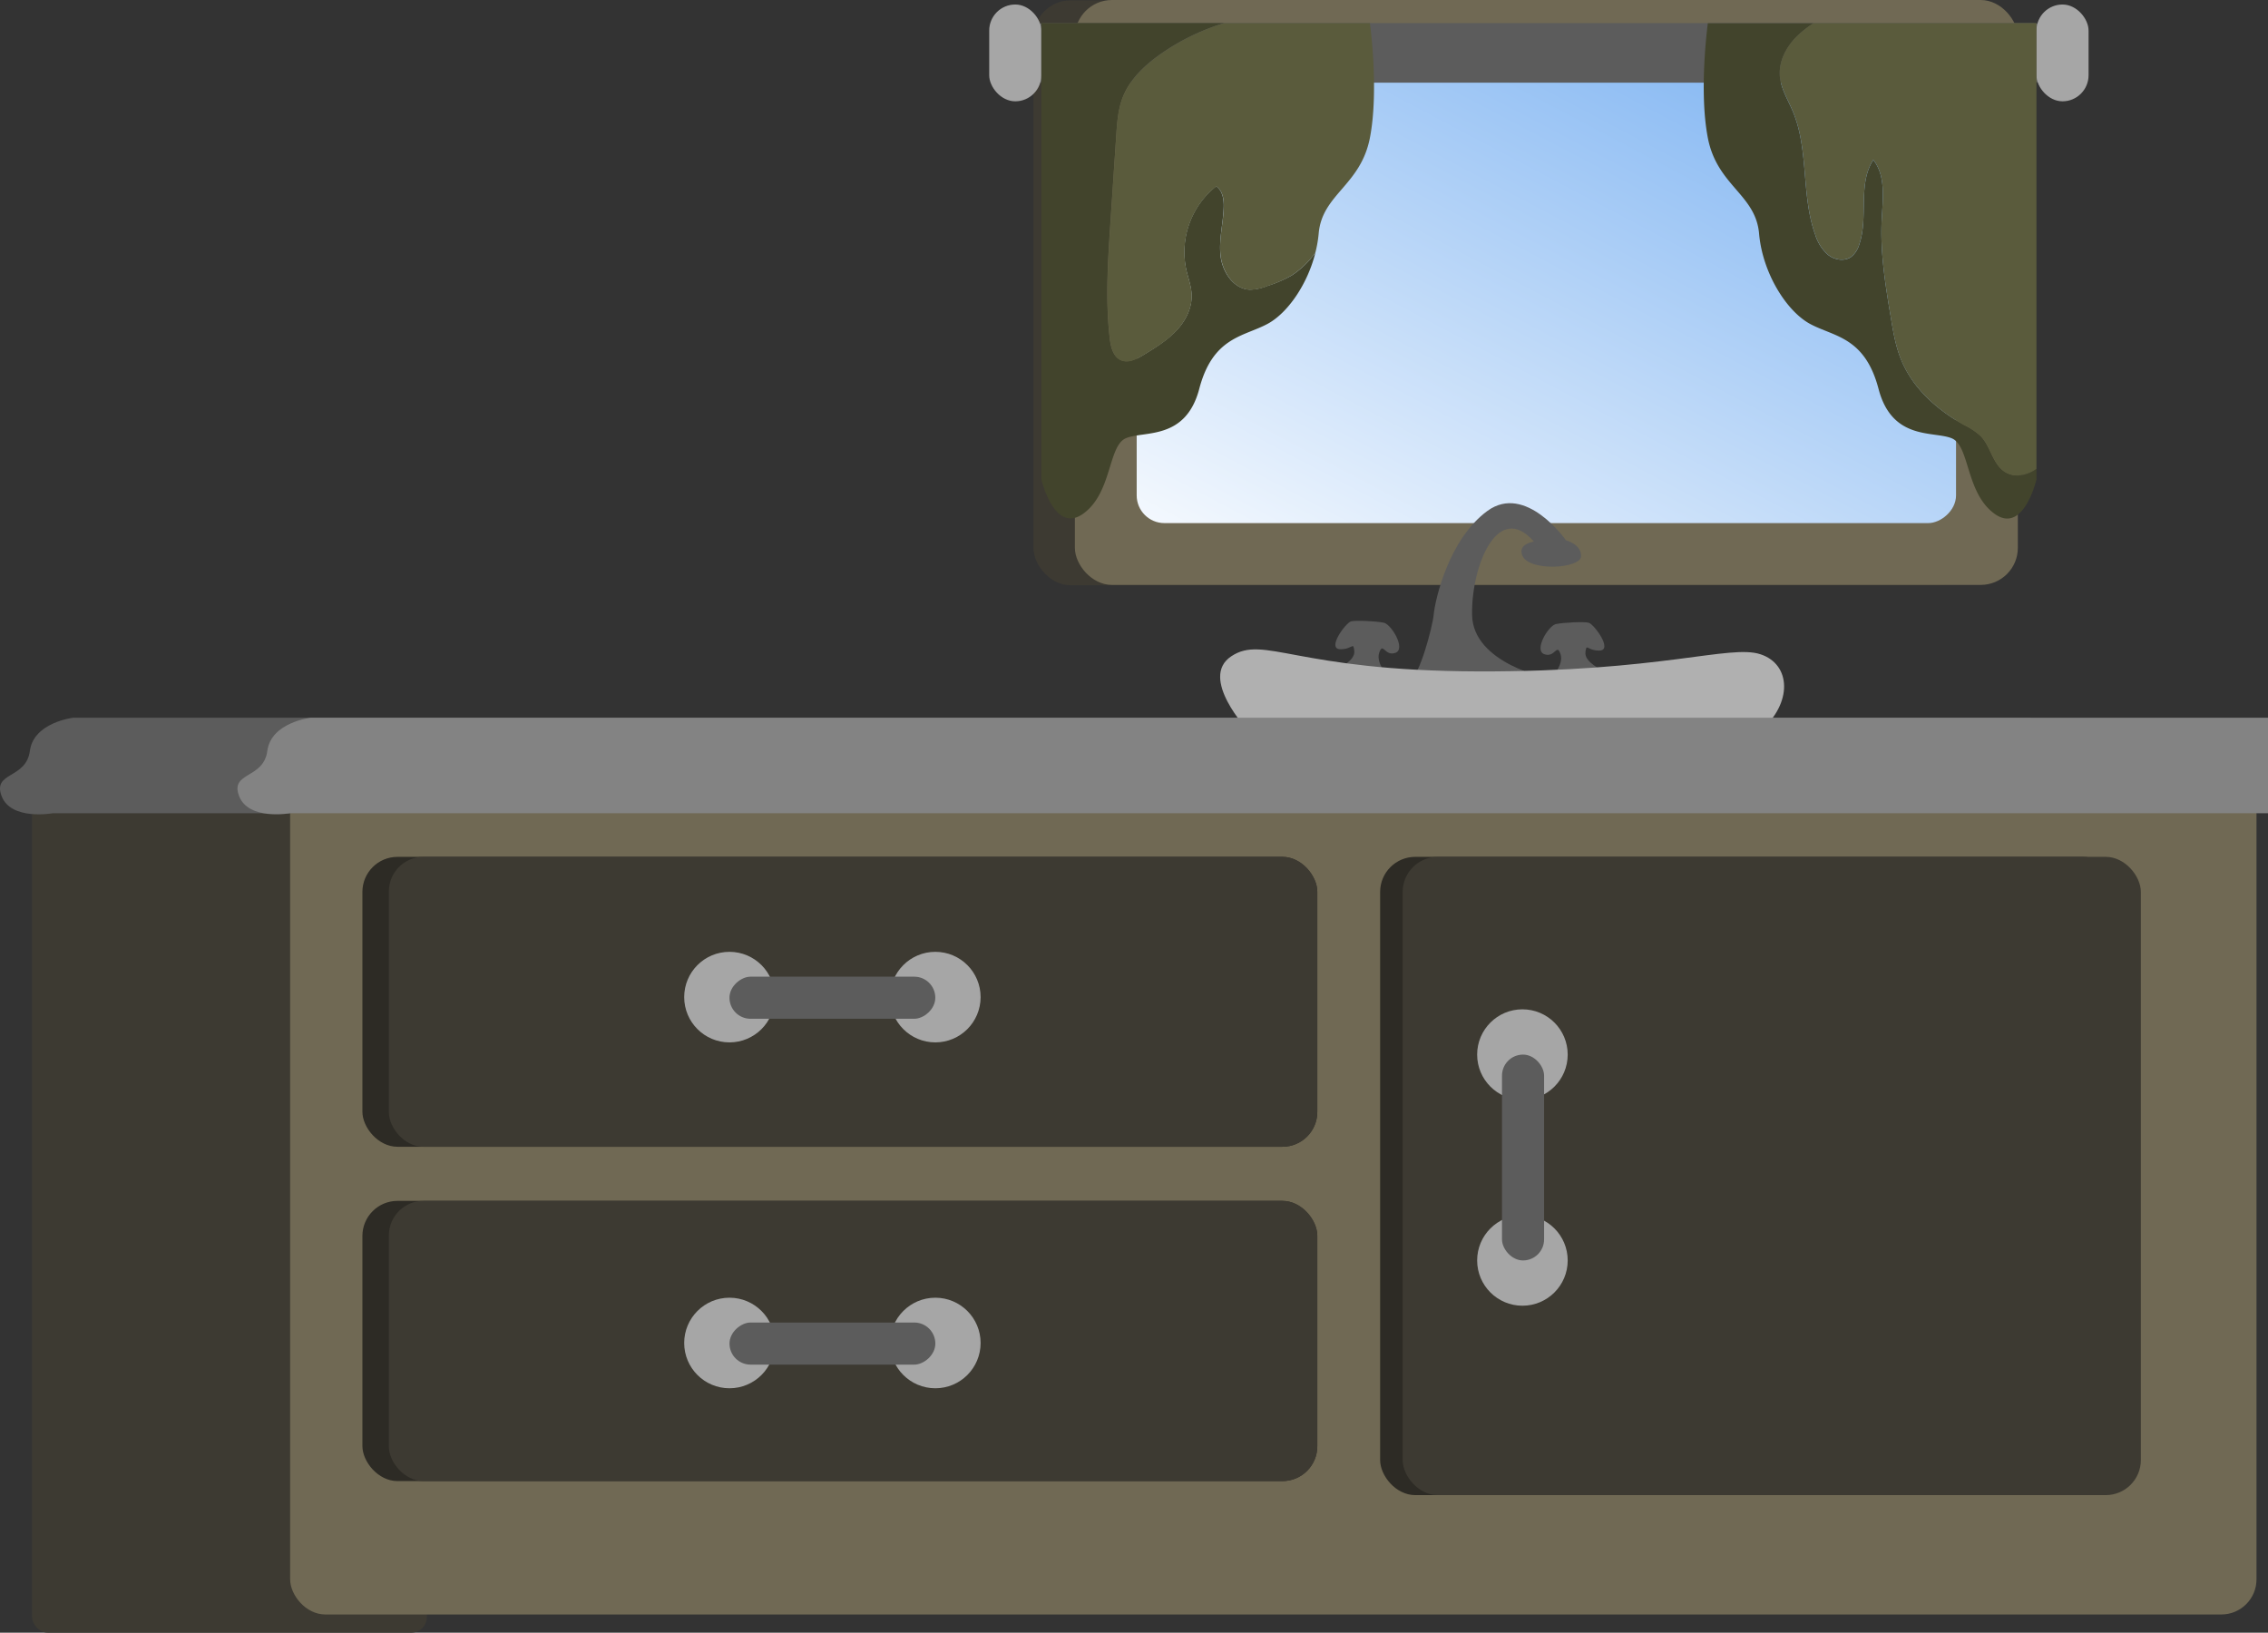 <svg xmlns="http://www.w3.org/2000/svg" xmlns:xlink="http://www.w3.org/1999/xlink" viewBox="0 0 733.84 528.26"><rect x="0" y="0" width="733.84" height="528.26" fill="#333333" stroke="none"/><defs><style>.cls-1{fill:#3d3a32;}.cls-2{fill:#706954;}.cls-3{fill:url(#linear-gradient);}.cls-4{fill:#5c5c5c;}.cls-5{fill:#a6a6a6;}.cls-6{fill:#42442c;}.cls-7{fill:#5a5b3c;}.cls-8{fill:#b0b0b0;}.cls-9{fill:#2d2b25;}.cls-10{fill:#838383;}</style><linearGradient id="linear-gradient" x1="430.39" y1="226.9" x2="557.44" y2="-13.34" gradientTransform="translate(594.97 -405.72) rotate(90)" gradientUnits="userSpaceOnUse"><stop offset="0" stop-color="#fff"/><stop offset="1" stop-color="#7ab1f1"/></linearGradient></defs><title>houseinteriorscene-counter-window</title><g id="Layer_2" data-name="Layer 2"><g id="Layer_3" data-name="Layer 3"><rect class="cls-1" x="334.4" y="0.12" width="305.11" height="189.25" rx="12" ry="12"/><rect class="cls-2" x="347.79" width="305.11" height="189.25" rx="12" ry="12"/><rect class="cls-3" x="425.72" y="-37.93" width="149.25" height="265.11" rx="8.97" ry="8.97" transform="translate(405.72 594.97) rotate(-90)"/><rect class="cls-4" x="328.5" y="7.48" width="338.85" height="19.27" rx="9.64" ry="9.64"/><rect class="cls-5" x="658.92" y="1.46" width="16.86" height="31.32" rx="8.43" ry="8.43"/><rect class="cls-5" x="320.07" y="1.46" width="16.86" height="31.32" rx="8.43" ry="8.43"/><path class="cls-6" d="M418,89.08a39.5,39.5,0,0,1-8.06,3.46,15.43,15.43,0,0,1-5.59,1.17c-5.21-.23-8.81-5.67-9.42-10.86s.82-10.37,1-15.59c.11-2.57-.28-5.54-2.43-7a27.17,27.17,0,0,0-9.72,26.8c.61,2.77,1.68,5.46,1.78,8.3.15,4.38-2,8.57-5.07,11.74s-6.81,5.48-10.56,7.75c-2.16,1.31-4.74,2.66-7.09,1.74-2.66-1-3.47-4.36-3.79-7.2-1.41-12.36-.6-24.85.22-37.26L361.16,44c.28-4.22.57-8.51,2.09-12.45,2.32-6,7.25-10.59,12.53-14.26a72.49,72.49,0,0,1,20.36-9.84H336.94V155.05s4.15,17.91,13.54,11.16,8-21.93,13.81-24.42,19.33.83,23.75-16,14.36-16.84,22.09-21c6.46-3.46,12.91-12.72,15.5-23.08A28.57,28.57,0,0,1,418,89.08Z"/><path class="cls-7" d="M443.25,44.61c3-15.46,0-37.13,0-37.13H396.14a72.49,72.49,0,0,0-20.36,9.84c-5.27,3.67-10.21,8.27-12.53,14.26-1.52,3.94-1.82,8.24-2.09,12.45l-1.85,28.16c-.82,12.41-1.63,24.9-.22,37.26.32,2.84,1.13,6.15,3.79,7.2,2.35.93,4.93-.43,7.09-1.74,3.75-2.27,7.54-4.58,10.56-7.75s5.22-7.37,5.07-11.74c-.1-2.83-1.16-5.53-1.78-8.3a27.17,27.17,0,0,1,9.72-26.8c2.15,1.42,2.54,4.38,2.43,7-.23,5.21-1.66,10.4-1,15.59s4.21,10.63,9.42,10.86a15.43,15.43,0,0,0,5.59-1.17A39.5,39.5,0,0,0,418,89.08a28.57,28.57,0,0,0,7.61-7.36,39.76,39.76,0,0,0,1.07-6.19C427.79,62.83,440.22,60.07,443.25,44.61Z"/><path class="cls-6" d="M648.72,152.66c-4-2.52-4.56-8.17-7.82-11.56a21.64,21.64,0,0,0-5.3-3.56c-8.69-4.83-16.6-11.78-20.4-21-1.87-4.51-2.67-9.38-3.46-14.21C610,92,608.3,81.44,608.86,70.9c.34-6.6,1.36-14-2.73-19.15-5.13,7.82-1.5,18.54-4.55,27.38a7.82,7.82,0,0,1-2.62,4c-2.16,1.52-5.29,1-7.39-.6a14.1,14.1,0,0,1-4.23-6.58c-4.61-12.76-2-27.39-7.25-39.9-1.58-3.75-3.86-7.34-4.2-11.39-.39-4.65,1.93-9.2,5.18-12.55a33.32,33.32,0,0,1,5.73-4.6H552.6s-3,21.66,0,37.13,15.46,18.22,16.57,30.93,8.84,25.13,16.57,29.27,17.67,4.14,22.09,21,17.95,13.53,23.75,16,4.42,17.67,13.81,24.42,13.54-11.16,13.54-11.16v-3.41C656,153.84,651.79,154.62,648.72,152.66Z"/><path class="cls-7" d="M658.92,7.48H586.8a33.32,33.32,0,0,0-5.73,4.6c-3.25,3.35-5.57,7.9-5.18,12.55.34,4.05,2.63,7.64,4.2,11.39,5.26,12.51,2.64,27.14,7.25,39.9a14.1,14.1,0,0,0,4.23,6.58c2.09,1.62,5.22,2.13,7.39.6a7.82,7.82,0,0,0,2.62-4c3.05-8.84-.58-19.56,4.55-27.38,4.09,5.19,3.07,12.55,2.73,19.15C608.3,81.44,610,92,611.73,102.38c.79,4.82,1.6,9.69,3.46,14.21,3.8,9.18,11.71,16.13,20.4,21a21.64,21.64,0,0,1,5.3,3.56c3.26,3.39,3.85,9,7.82,11.56,3.08,2,7.24,1.17,10.21-1V7.48Z"/><rect class="cls-1" x="10.38" y="248.83" width="127.75" height="279.43" rx="5.09" ry="5.09"/><path class="cls-4" d="M657,232.23H23.67s-12.79,1.49-14,10.71S-2.51,249.63.53,257.6s16.52,5.53,16.52,5.53H657Z"/><path class="cls-4" d="M501.13,219.52s-24.53-4.73-24.82-20.56,8.34-37.08,20-23.74c0,0-5.46.81-3.68,4.65,2.37,5.14,18.77,4.07,18.94.15s-4.89-5.22-4.89-5.22-13-18.6-25.44-9.47-16.88,28.56-17.35,33.54c-.36,3.88-4.67,20.15-7.44,20.64S501.13,219.52,501.13,219.52Z"/><path class="cls-4" d="M450,219.74s-5-4.76-3.75-8.51,1.75,1.25,5.25,0-1.3-9.23-3.75-9.75-9.29-.84-10.65-.42c-1.73.54-8,9-3.34,9,4,0,4.06-2.6,4.44.57s-5.44,5.8-5.44,5.8Z"/><path class="cls-4" d="M501.19,220.18s5-4.76,3.75-8.51-1.75,1.25-5.25,0,1.3-9.23,3.75-9.75,9.29-.84,10.65-.42c1.73.54,8,9,3.34,9-4,0-4.06-2.6-4.44.57s5.44,5.8,5.44,5.8Z"/><path class="cls-8" d="M569.62,236.5c10.44-9,9.95-21.54,0-24.81s-32.12,5.71-91.32,5.55-69.3-11.91-79.9-4.9,5.54,24.15,5.54,24.15Z"/><rect class="cls-2" x="93.88" y="242.94" width="636.24" height="279.43" rx="11.37" ry="11.37"/><rect class="cls-9" x="117.26" y="277.24" width="308.97" height="93.8" rx="11.35" ry="11.35"/><rect class="cls-1" x="125.82" y="277.24" width="300.41" height="93.8" rx="11.19" ry="11.19"/><rect class="cls-9" x="446.56" y="277.24" width="238.85" height="206.51" rx="11.35" ry="11.35"/><rect class="cls-9" x="117.26" y="388.55" width="308.97" height="90.66" rx="11.35" ry="11.35"/><rect class="cls-1" x="125.82" y="388.55" width="300.41" height="90.66" rx="11.19" ry="11.19"/><rect class="cls-1" x="453.85" y="277.24" width="238.85" height="206.51" rx="11.35" ry="11.35"/><circle class="cls-5" cx="492.6" cy="341.22" r="14.65"/><circle class="cls-5" cx="492.6" cy="407.82" r="14.65"/><rect class="cls-4" x="485.99" y="341.22" width="13.62" height="66.6" rx="6.81" ry="6.81"/><circle class="cls-5" cx="302.64" cy="434.53" r="14.65"/><circle class="cls-5" cx="236.03" cy="434.53" r="14.65"/><rect class="cls-4" x="262.53" y="401.42" width="13.62" height="66.6" rx="6.81" ry="6.81" transform="translate(704.06 165.38) rotate(90)"/><circle class="cls-5" cx="302.64" cy="322.62" r="14.65"/><circle class="cls-5" cx="236.03" cy="322.62" r="14.65"/><rect class="cls-4" x="262.53" y="289.52" width="13.62" height="66.6" rx="6.81" ry="6.81" transform="translate(592.15 53.48) rotate(90)"/><path class="cls-10" d="M733.84,232.23H100.5s-12.79,1.49-14,10.71-12.18,6.69-9.13,14.65,16.52,5.53,16.52,5.53h640Z"/></g></g></svg>